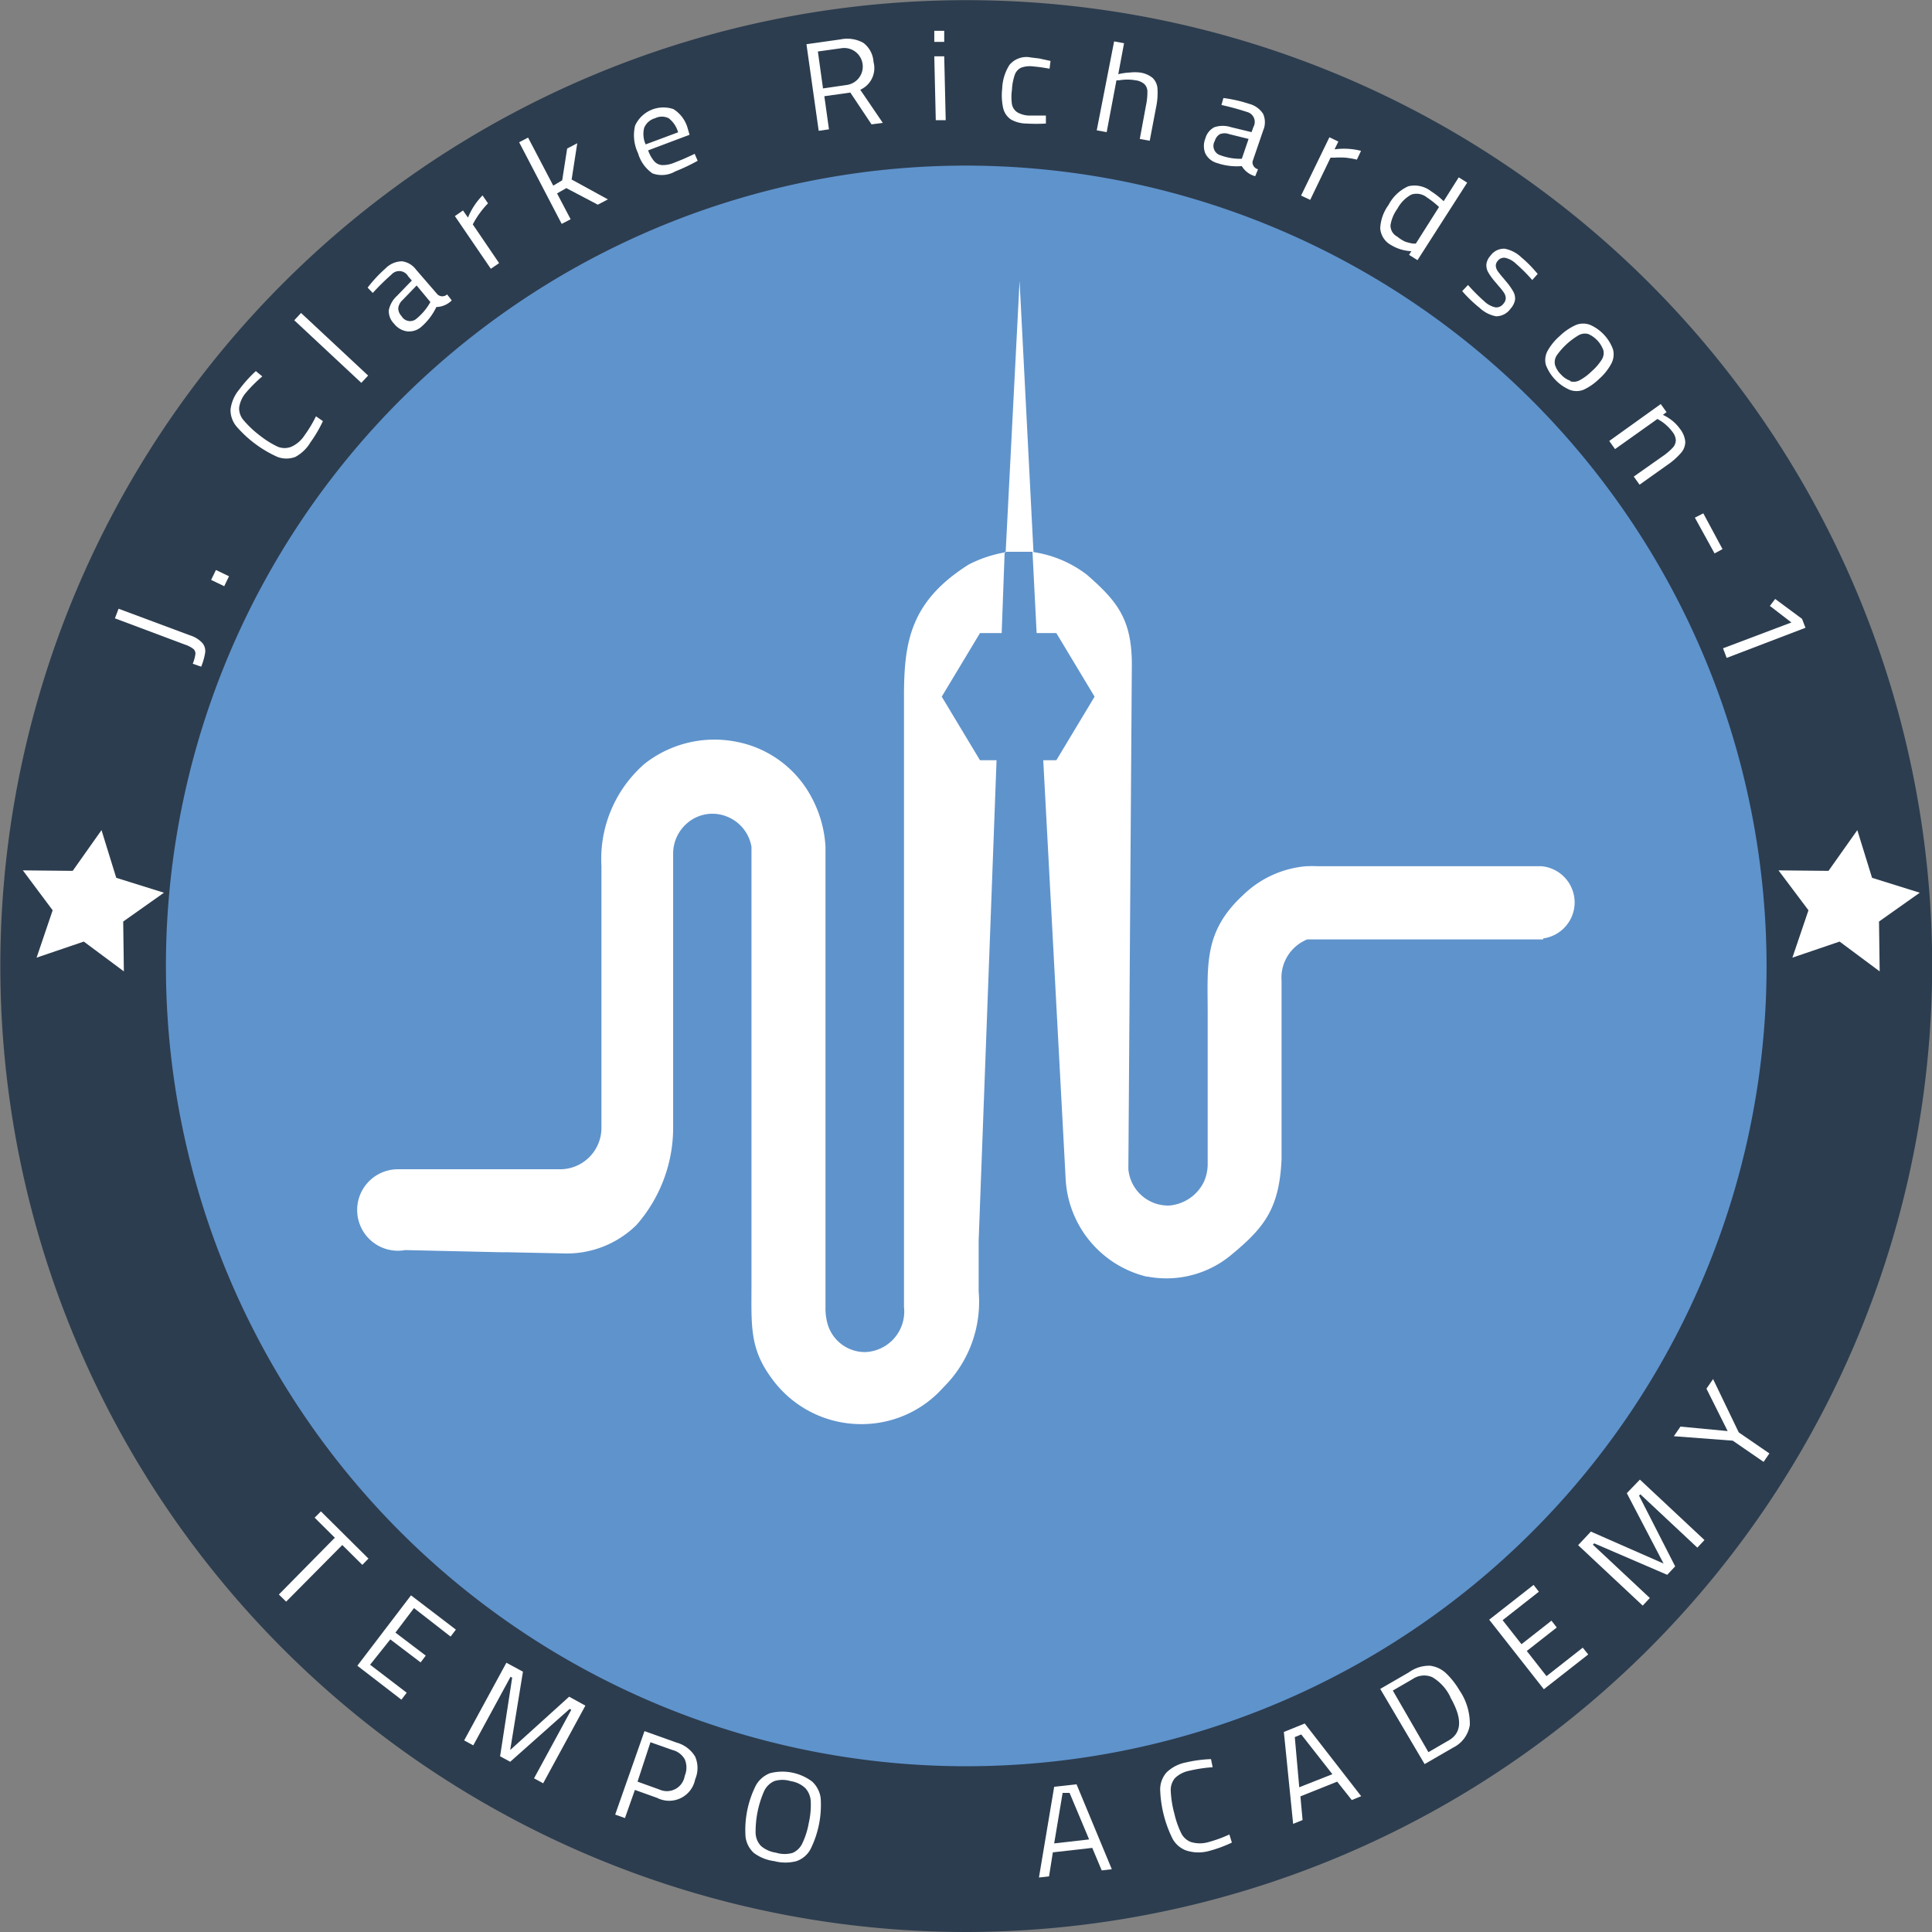 <svg id="Layer_1" data-name="Layer 1" xmlns="http://www.w3.org/2000/svg" viewBox="0 0 116.67 116.67"><rect x="0" y="0" width="116.67" height="116.67" fill="#808080" stroke="none"/><defs><style>.cls-1{fill:#5f93cc;}.cls-2{fill:#2c3d4f;}.cls-3{fill:#fff;}</style></defs><title>JClarkeRichardson-1</title><circle class="cls-1" cx="58.33" cy="58.33" r="53.33"/><path class="cls-2" d="M508,427.08a58.33,58.33,0,1,1,58.33-58.33A58.4,58.4,0,0,1,508,427.08Zm0-106.67a48.33,48.33,0,1,0,48.33,48.33A48.39,48.39,0,0,0,508,320.41Z" transform="translate(-449.65 -310.41)"/><path class="cls-3" d="M544.74,364.9a2.2,2.2,0,0,0-2-2.18v0H529.21a5.61,5.61,0,0,0-.6,0h-0.08a6.21,6.21,0,0,0-3.82,1.75c-2.39,2.21-2.13,4.21-2.13,7.18v9a2.63,2.63,0,0,1-.23,1.13,2.56,2.56,0,0,1-2.09,1.43,2.41,2.41,0,0,1-2.47-2.2L518,350.54c0-2.73-.88-3.82-2.71-5.42a7,7,0,0,0-3.23-1.37l-0.84-16.38-0.84,16.39a7.65,7.65,0,0,0-2.23.74c-3.55,2.24-3.91,4.7-3.91,8v36.83a2.45,2.45,0,0,1-2.36,2.73,2.35,2.35,0,0,1-2.29-1.84,3.39,3.39,0,0,1-.09-0.84V361.55a7.09,7.09,0,0,0-.8-2.91,6.52,6.52,0,0,0-4.55-3.43,6.82,6.82,0,0,0-5.57,1.32,7.62,7.62,0,0,0-2.61,6.19v15.8a2.5,2.5,0,0,1-2.51,2.5H480l-6.27,0h-0.07a2.46,2.46,0,1,0,.46,4.88l5.77,0.13h0.38l3.34,0.07h0a6,6,0,0,0,4.47-1.71,8.91,8.91,0,0,0,2.22-6V361.89a2.43,2.43,0,0,1,.87-1.79,2.33,2.33,0,0,1,2.4-.37,2.39,2.39,0,0,1,1.46,1.82V388c0,2.42-.12,3.81,1.18,5.59a6.66,6.66,0,0,0,5.37,2.82h0.12a6.59,6.59,0,0,0,4.91-2.21,7.25,7.25,0,0,0,2.14-5.79c0-1,0-2.06,0-3.09l1.08-29h-1l-2.31-3.84,2.31-3.84h1.31l0.18-4.91H512l0.25,4.91h1.19l2.31,3.84-2.31,3.84h-0.79L514,381.56a6.42,6.42,0,0,0,4.88,5.94h0.06a6.12,6.12,0,0,0,5.1-1.34c1.93-1.6,2.87-2.75,3-5.74V369.61a2.49,2.49,0,0,1,1.55-2.47h14.25v-0.06A2.2,2.2,0,0,0,544.74,364.9Z" transform="translate(-449.65 -310.41)"/><polygon class="cls-3" points="7.02 53.01 9.9 53.91 7.44 55.65 7.48 58.66 5.06 56.86 2.21 57.83 3.18 54.97 1.38 52.56 4.39 52.59 6.13 50.13 7.02 53.01"/><polygon class="cls-3" points="113.05 53.01 115.93 53.91 113.47 55.65 113.51 58.66 111.09 56.86 108.24 57.83 109.21 54.97 107.4 52.56 110.42 52.59 112.16 50.13 113.05 53.01"/><path class="cls-3" d="M461.29,350.49a2.34,2.34,0,0,0,.16-0.58,0.37,0.37,0,0,0-.12-0.31,1.67,1.67,0,0,0-.5-0.26l-4.24-1.59,0.22-.58,4.32,1.61a1.68,1.68,0,0,1,.75.47,0.76,0.76,0,0,1,.16.57,4,4,0,0,1-.24.85Z" transform="translate(-449.65 -310.41)"/><path class="cls-3" d="M462.4,345.43l0.29-.6,0.79,0.38-0.29.6Z" transform="translate(-449.65 -310.41)"/><path class="cls-3" d="M467.49,338a1.53,1.53,0,0,1-1.09,0,7.14,7.14,0,0,1-2.48-1.85,1.56,1.56,0,0,1-.35-1,2.3,2.3,0,0,1,.53-1.22,7.8,7.8,0,0,1,1-1.11l0.39,0.32a8.45,8.45,0,0,0-1,1,1.73,1.73,0,0,0-.4.9,1.11,1.11,0,0,0,.29.77,6.21,6.21,0,0,0,1,.93,5.48,5.48,0,0,0,1.05.65,1.1,1.1,0,0,0,.81,0,1.86,1.86,0,0,0,.8-0.69,7.63,7.63,0,0,0,.69-1.15l0.42,0.29a7.91,7.91,0,0,1-.75,1.28A2.39,2.39,0,0,1,467.49,338Z" transform="translate(-449.65 -310.41)"/><path class="cls-3" d="M467.42,329.75l0.41-.44,4.05,3.78-0.41.44Z" transform="translate(-449.65 -310.41)"/><path class="cls-3" d="M474.24,330.42a1.2,1.2,0,0,1-.79-0.46,1.07,1.07,0,0,1-.32-0.82,1.61,1.61,0,0,1,.5-0.87l0.89-.92-0.22-.25a0.62,0.62,0,0,0-1-.12,15.21,15.21,0,0,0-1.14,1.12l-0.31-.32a8.19,8.19,0,0,1,1.08-1.16,1.42,1.42,0,0,1,1-.43,1.26,1.26,0,0,1,.85.51l1.29,1.49a0.43,0.43,0,0,0,.58,0l0.28,0.36a1.35,1.35,0,0,1-.93.4,3.66,3.66,0,0,1-.9,1.19A1.12,1.12,0,0,1,474.24,330.42Zm1.3-1.6,0.1-.17-0.83-1-0.84.87a0.8,0.8,0,0,0-.27.5,0.69,0.69,0,0,0,.2.48,0.59,0.59,0,0,0,.93.13A3.47,3.47,0,0,0,475.54,328.82Z" transform="translate(-449.65 -310.41)"/><path class="cls-3" d="M477.12,323.46l0.49-.34,0.3,0.43a4.14,4.14,0,0,1,.88-1.34l0.33,0.48a5.25,5.25,0,0,0-.46.54,5.45,5.45,0,0,0-.35.53l-0.11.2,1.59,2.34-0.5.34Z" transform="translate(-449.65 -310.41)"/><path class="cls-3" d="M481,319l0.54-.28,1.52,2.9,0.54-.32,0.3-1.92,0.61-.32-0.34,2.19,2.19,1.2-0.61.32-1.9-1-0.56.32,0.82,1.56-0.54.28Z" transform="translate(-449.65 -310.41)"/><path class="cls-3" d="M489.05,320.88a2.23,2.23,0,0,1-.87-1.22A2.52,2.52,0,0,1,488,318a1.88,1.88,0,0,1,2.32-1,2,2,0,0,1,.85,1.13l0.12,0.42-2.5.94a2.06,2.06,0,0,0,.37.66,0.7,0.7,0,0,0,.49.23,1.8,1.8,0,0,0,.73-0.15l0.5-.2,0.51-.23,0.21-.1,0.18,0.42a11.39,11.39,0,0,1-1.35.64A1.63,1.63,0,0,1,489.05,320.88Zm1.55-2.48a1.63,1.63,0,0,0-.57-0.85,0.92,0.92,0,0,0-.82,0,1,1,0,0,0-.66.58,1.53,1.53,0,0,0,.09,1Z" transform="translate(-449.65 -310.41)"/><path class="cls-3" d="M498.35,313.08l2.05-.29a2,2,0,0,1,1.39.21,1.56,1.56,0,0,1,.61,1.15,1.43,1.43,0,0,1-.8,1.68l1.36,2-0.68.09L501,316l-1.57.22,0.28,2-0.62.09Zm2.44,2.46a1.12,1.12,0,1,0-.32-2.22l-1.43.2,0.31,2.23Z" transform="translate(-449.65 -310.41)"/><path class="cls-3" d="M506.07,312.27h0.6l0,0.67h-0.6Zm0,1.54h0.6l0.09,3.86h-0.6Z" transform="translate(-449.65 -310.41)"/><path class="cls-3" d="M510.69,317.62a1.15,1.15,0,0,1-.46-0.68,3.57,3.57,0,0,1-.06-1.17,2.86,2.86,0,0,1,.44-1.44,1.33,1.33,0,0,1,1.29-.45l0.5,0.06,0.69,0.15-0.06.47a9.79,9.79,0,0,0-1-.14,1.51,1.51,0,0,0-.72.08,0.75,0.75,0,0,0-.38.43,3.19,3.19,0,0,0-.17.9,3.09,3.09,0,0,0,0,.88,0.76,0.76,0,0,0,.32.48,1.53,1.53,0,0,0,.73.2h1v0.48a9.35,9.35,0,0,1-1.17,0A1.93,1.93,0,0,1,510.69,317.62Z" transform="translate(-449.65 -310.41)"/><path class="cls-3" d="M516.93,312.91l0.6,0.11-0.35,1.87a3.82,3.82,0,0,1,.69-0.1,2.71,2.71,0,0,1,.62,0,1.53,1.53,0,0,1,.77.33,1,1,0,0,1,.29.66,4.28,4.28,0,0,1-.09,1.13l-0.38,2-0.6-.11,0.37-2a4,4,0,0,0,.09-0.86,0.64,0.64,0,0,0-.18-0.45,1,1,0,0,0-.53-0.23,2.86,2.86,0,0,0-1,0l-0.16,0-0.59,3.13-0.6-.11Z" transform="translate(-449.65 -310.41)"/><path class="cls-3" d="M522.44,319.68a1.2,1.2,0,0,1,0-.91,1.07,1.07,0,0,1,.55-0.68,1.61,1.61,0,0,1,1,0l1.24,0.3,0.11-.31a0.62,0.62,0,0,0-.39-0.91,15.66,15.66,0,0,0-1.54-.42l0.12-.42a8.25,8.25,0,0,1,1.55.35,1.42,1.42,0,0,1,.85.61,1.25,1.25,0,0,1,0,1l-0.64,1.87a0.43,0.43,0,0,0,.33.47l-0.17.42a1.35,1.35,0,0,1-.81-0.61,3.67,3.67,0,0,1-1.48-.18A1.13,1.13,0,0,1,522.44,319.68Zm2,0.32h0.2l0.41-1.2-1.17-.29a0.8,0.8,0,0,0-.56,0,0.69,0.69,0,0,0-.31.41,0.59,0.59,0,0,0,.35.87A3.46,3.46,0,0,0,524.48,320Z" transform="translate(-449.65 -310.41)"/><path class="cls-3" d="M529.93,318.7l0.54,0.26-0.23.47a4.14,4.14,0,0,1,1.6.09l-0.25.53a5.25,5.25,0,0,0-.7-0.12,4.93,4.93,0,0,0-.63,0H530l-1.23,2.55-0.55-.26Z" transform="translate(-449.65 -310.41)"/><path class="cls-3" d="M533,324.2a2.57,2.57,0,0,1,.5-1.41,2.5,2.5,0,0,1,1.19-1.13,1.62,1.62,0,0,1,1.38.3,4.92,4.92,0,0,1,.76.6l0.91-1.44,0.51,0.32-3,4.68-0.51-.32,0.14-.22a2.6,2.6,0,0,1-1.24-.38A1.25,1.25,0,0,1,533,324.2ZM534.5,325a2.82,2.82,0,0,0,.48.12l0.17,0,1.4-2.21a5.33,5.33,0,0,0-.72-0.57,1,1,0,0,0-.95-0.18,2.06,2.06,0,0,0-.84.85,2.29,2.29,0,0,0-.42,1,0.75,0.75,0,0,0,.41.69A2.19,2.19,0,0,0,534.5,325Z" transform="translate(-449.65 -310.41)"/><path class="cls-3" d="M538.11,328.17l-0.16-.18,0.35-.37a11.51,11.51,0,0,0,1,1,1.39,1.39,0,0,0,.65.35,0.53,0.53,0,0,0,.49-0.22,0.51,0.51,0,0,0,.14-0.35,0.66,0.66,0,0,0-.12-0.33,3.61,3.61,0,0,0-.33-0.41L540,327.5a3.9,3.9,0,0,1-.47-0.63,0.88,0.88,0,0,1-.12-0.5,0.94,0.94,0,0,1,.24-0.51,1,1,0,0,1,.87-0.43,2,2,0,0,1,1,.52,7.13,7.13,0,0,1,.84.83l0.15,0.17-0.33.37a10.58,10.58,0,0,0-1-1,1.37,1.37,0,0,0-.63-0.34,0.47,0.47,0,0,0-.45.18,0.43,0.43,0,0,0-.12.32,0.66,0.66,0,0,0,.12.31,5.21,5.21,0,0,0,.33.41l0.13,0.16a3.91,3.91,0,0,1,.47.65,0.85,0.85,0,0,1,.11.51,1.08,1.08,0,0,1-.27.53,1.07,1.07,0,0,1-.88.46A2,2,0,0,1,539,329,8.06,8.06,0,0,1,538.11,328.17Z" transform="translate(-449.65 -310.41)"/><path class="cls-3" d="M543,332.44a1.16,1.16,0,0,1,.1-0.83,3.35,3.35,0,0,1,.73-0.9,3.42,3.42,0,0,1,1-.68,1.18,1.18,0,0,1,.85,0,2.58,2.58,0,0,1,1.38,1.49,1.2,1.2,0,0,1-.1.84,3.31,3.31,0,0,1-.74.93,3.35,3.35,0,0,1-.95.66,1.16,1.16,0,0,1-.83,0A2.69,2.69,0,0,1,543,332.44Zm1.49,1a0.76,0.76,0,0,0,.56-0.07,3.22,3.22,0,0,0,.71-0.53,3.36,3.36,0,0,0,.61-0.7,0.76,0.76,0,0,0,.11-0.56,1.69,1.69,0,0,0-.92-1,0.77,0.77,0,0,0-.57.07,4.28,4.28,0,0,0-1.33,1.22,0.76,0.76,0,0,0-.11.56,1.37,1.37,0,0,0,.37.6A1.33,1.33,0,0,0,544.47,333.4Z" transform="translate(-449.65 -310.41)"/><path class="cls-3" d="M549.94,334.81l0.35,0.49-0.22.16a3.13,3.13,0,0,1,.61.39,2.64,2.64,0,0,1,.43.47,1.47,1.47,0,0,1,.31.76,1,1,0,0,1-.25.67,4.2,4.2,0,0,1-.85.75l-1.66,1.18-0.35-.49L550,338a3.87,3.87,0,0,0,.65-0.54,0.7,0.7,0,0,0,.2-0.45,0.86,0.86,0,0,0-.19-0.5,2.53,2.53,0,0,0-.38-0.42,2.25,2.25,0,0,0-.39-0.29l-0.15-.09-2.56,1.82-0.35-.49Z" transform="translate(-449.65 -310.41)"/><path class="cls-3" d="M552.51,341.41l1.16,2.16-0.48.26L552,341.67Z" transform="translate(-449.65 -310.41)"/><path class="cls-3" d="M557.83,348l-1.3-1,0.32-.42,1.62,1.2,0.21,0.54-4.76,1.82-0.22-.58Z" transform="translate(-449.65 -310.41)"/><path class="cls-3" d="M469.87,403.27l-1.22-1.21,0.38-.38,2.87,2.85-0.37.38-1.21-1.2-3.39,3.42-0.44-.43Z" transform="translate(-449.65 -310.41)"/><path class="cls-3" d="M474.65,407.52L473.53,409l1.83,1.39-0.31.41-1.83-1.39L472,410.94l2.21,1.69-0.32.42L471.23,411l3.24-4.25,2.71,2.07-0.32.42Z" transform="translate(-449.65 -310.41)"/><path class="cls-3" d="M485,413.41l-2.55,4.69-0.55-.3,2.25-4.14-0.1-.05-3.59,3.19-0.61-.33,0.73-4.75-0.1-.05-2.25,4.14-0.55-.3,2.55-4.69,1,0.54-0.77,4.73,3.56-3.22Z" transform="translate(-449.65 -310.41)"/><path class="cls-3" d="M488.57,414.95l1.93,0.69a1.89,1.89,0,0,1,1.13.85,1.73,1.73,0,0,1,0,1.37,1.6,1.6,0,0,1-2.3,1.12l-1.34-.48-0.6,1.7-0.59-.21Zm0.91,3.53a1.09,1.09,0,0,0,1.52-.83,1.27,1.27,0,0,0,0-1,1.18,1.18,0,0,0-.74-0.56l-1.33-.47L488.15,418Z" transform="translate(-449.65 -310.41)"/><path class="cls-3" d="M495.18,422.31a1.57,1.57,0,0,1-.51-1,6,6,0,0,1,.62-3.07,1.65,1.65,0,0,1,.86-0.75,3,3,0,0,1,2.55.51,1.66,1.66,0,0,1,.51,1,6,6,0,0,1-.62,3.09,1.54,1.54,0,0,1-.84.71,2.63,2.63,0,0,1-1.34,0A2.6,2.6,0,0,1,495.18,422.31Zm2.32,0a1.17,1.17,0,0,0,.6-0.58,4.76,4.76,0,0,0,.39-1.23,4.89,4.89,0,0,0,.12-1.31,1.27,1.27,0,0,0-.33-0.8,1.64,1.64,0,0,0-.88-0.42,1.67,1.67,0,0,0-1,0,1.25,1.25,0,0,0-.61.61,6.1,6.1,0,0,0-.51,2.53,1.18,1.18,0,0,0,.33.78,1.78,1.78,0,0,0,.9.4A1.76,1.76,0,0,0,497.49,422.31Z" transform="translate(-449.65 -310.41)"/><path class="cls-3" d="M515.61,422l-2.38.27L513,423.72l-0.61.07,0.92-5.48,1.35-.15,2.13,5.13-0.61.07Zm-2.3-.27,2.11-.24-1.18-2.81-0.42,0Z" transform="translate(-449.65 -310.41)"/><path class="cls-3" d="M521.29,422.16a1.55,1.55,0,0,1-.83-0.71,7.18,7.18,0,0,1-.75-3,1.57,1.57,0,0,1,.38-1,2.31,2.31,0,0,1,1.18-.61,7.86,7.86,0,0,1,1.51-.2l0.1,0.49a8.55,8.55,0,0,0-1.4.21,1.73,1.73,0,0,0-.87.44,1.11,1.11,0,0,0-.26.78,6.25,6.25,0,0,0,.22,1.38,5.38,5.38,0,0,0,.41,1.17,1.08,1.08,0,0,0,.6.54,1.86,1.86,0,0,0,1.05,0,7.72,7.72,0,0,0,1.26-.46l0.15,0.49a7.93,7.93,0,0,1-1.39.51A2.4,2.4,0,0,1,521.29,422.16Z" transform="translate(-449.65 -310.41)"/><path class="cls-3" d="M530.4,418l-2.22.89,0.13,1.43-0.57.23L527.18,415l1.26-.51,3.41,4.39-0.57.23Zm-2.29.34,2-.79-1.88-2.4-0.39.16Z" transform="translate(-449.65 -310.41)"/><path class="cls-3" d="M536,411a1.71,1.71,0,0,1,1,.48,4.72,4.72,0,0,1,.78,1,3.57,3.57,0,0,1,.63,2.1,1.84,1.84,0,0,1-1,1.36l-1.73,1L533,412.4l1.73-1A2.09,2.09,0,0,1,536,411Zm1.23,1.88a2.78,2.78,0,0,0-1.09-1.19,1.24,1.24,0,0,0-1.19.12l-1.19.69,2.15,3.72,1.19-.69Q538.35,414.85,537.24,412.92Z" transform="translate(-449.65 -310.41)"/><path class="cls-3" d="M540.39,408.25l1.14,1.45,1.81-1.42,0.32,0.41-1.81,1.42,1.19,1.52,2.19-1.72,0.33,0.41-2.68,2.1-3.3-4.2,2.68-2.1,0.32,0.41Z" transform="translate(-449.65 -310.41)"/><path class="cls-3" d="M548.68,399.76l3.9,3.65-0.43.46-3.44-3.22-0.08.08,2.18,4.27-0.48.51-4.41-1.9-0.08.08,3.44,3.22-0.43.46-3.9-3.65,0.77-.82,4.39,1.93-2.22-4.25Z" transform="translate(-449.65 -310.41)"/><path class="cls-3" d="M554.29,397.41l-3.56-.27,0.4-.58,2.85,0.27-1.28-2.56,0.4-.58,1.55,3.22,1.85,1.27-0.35.51Z" transform="translate(-449.65 -310.41)"/></svg>